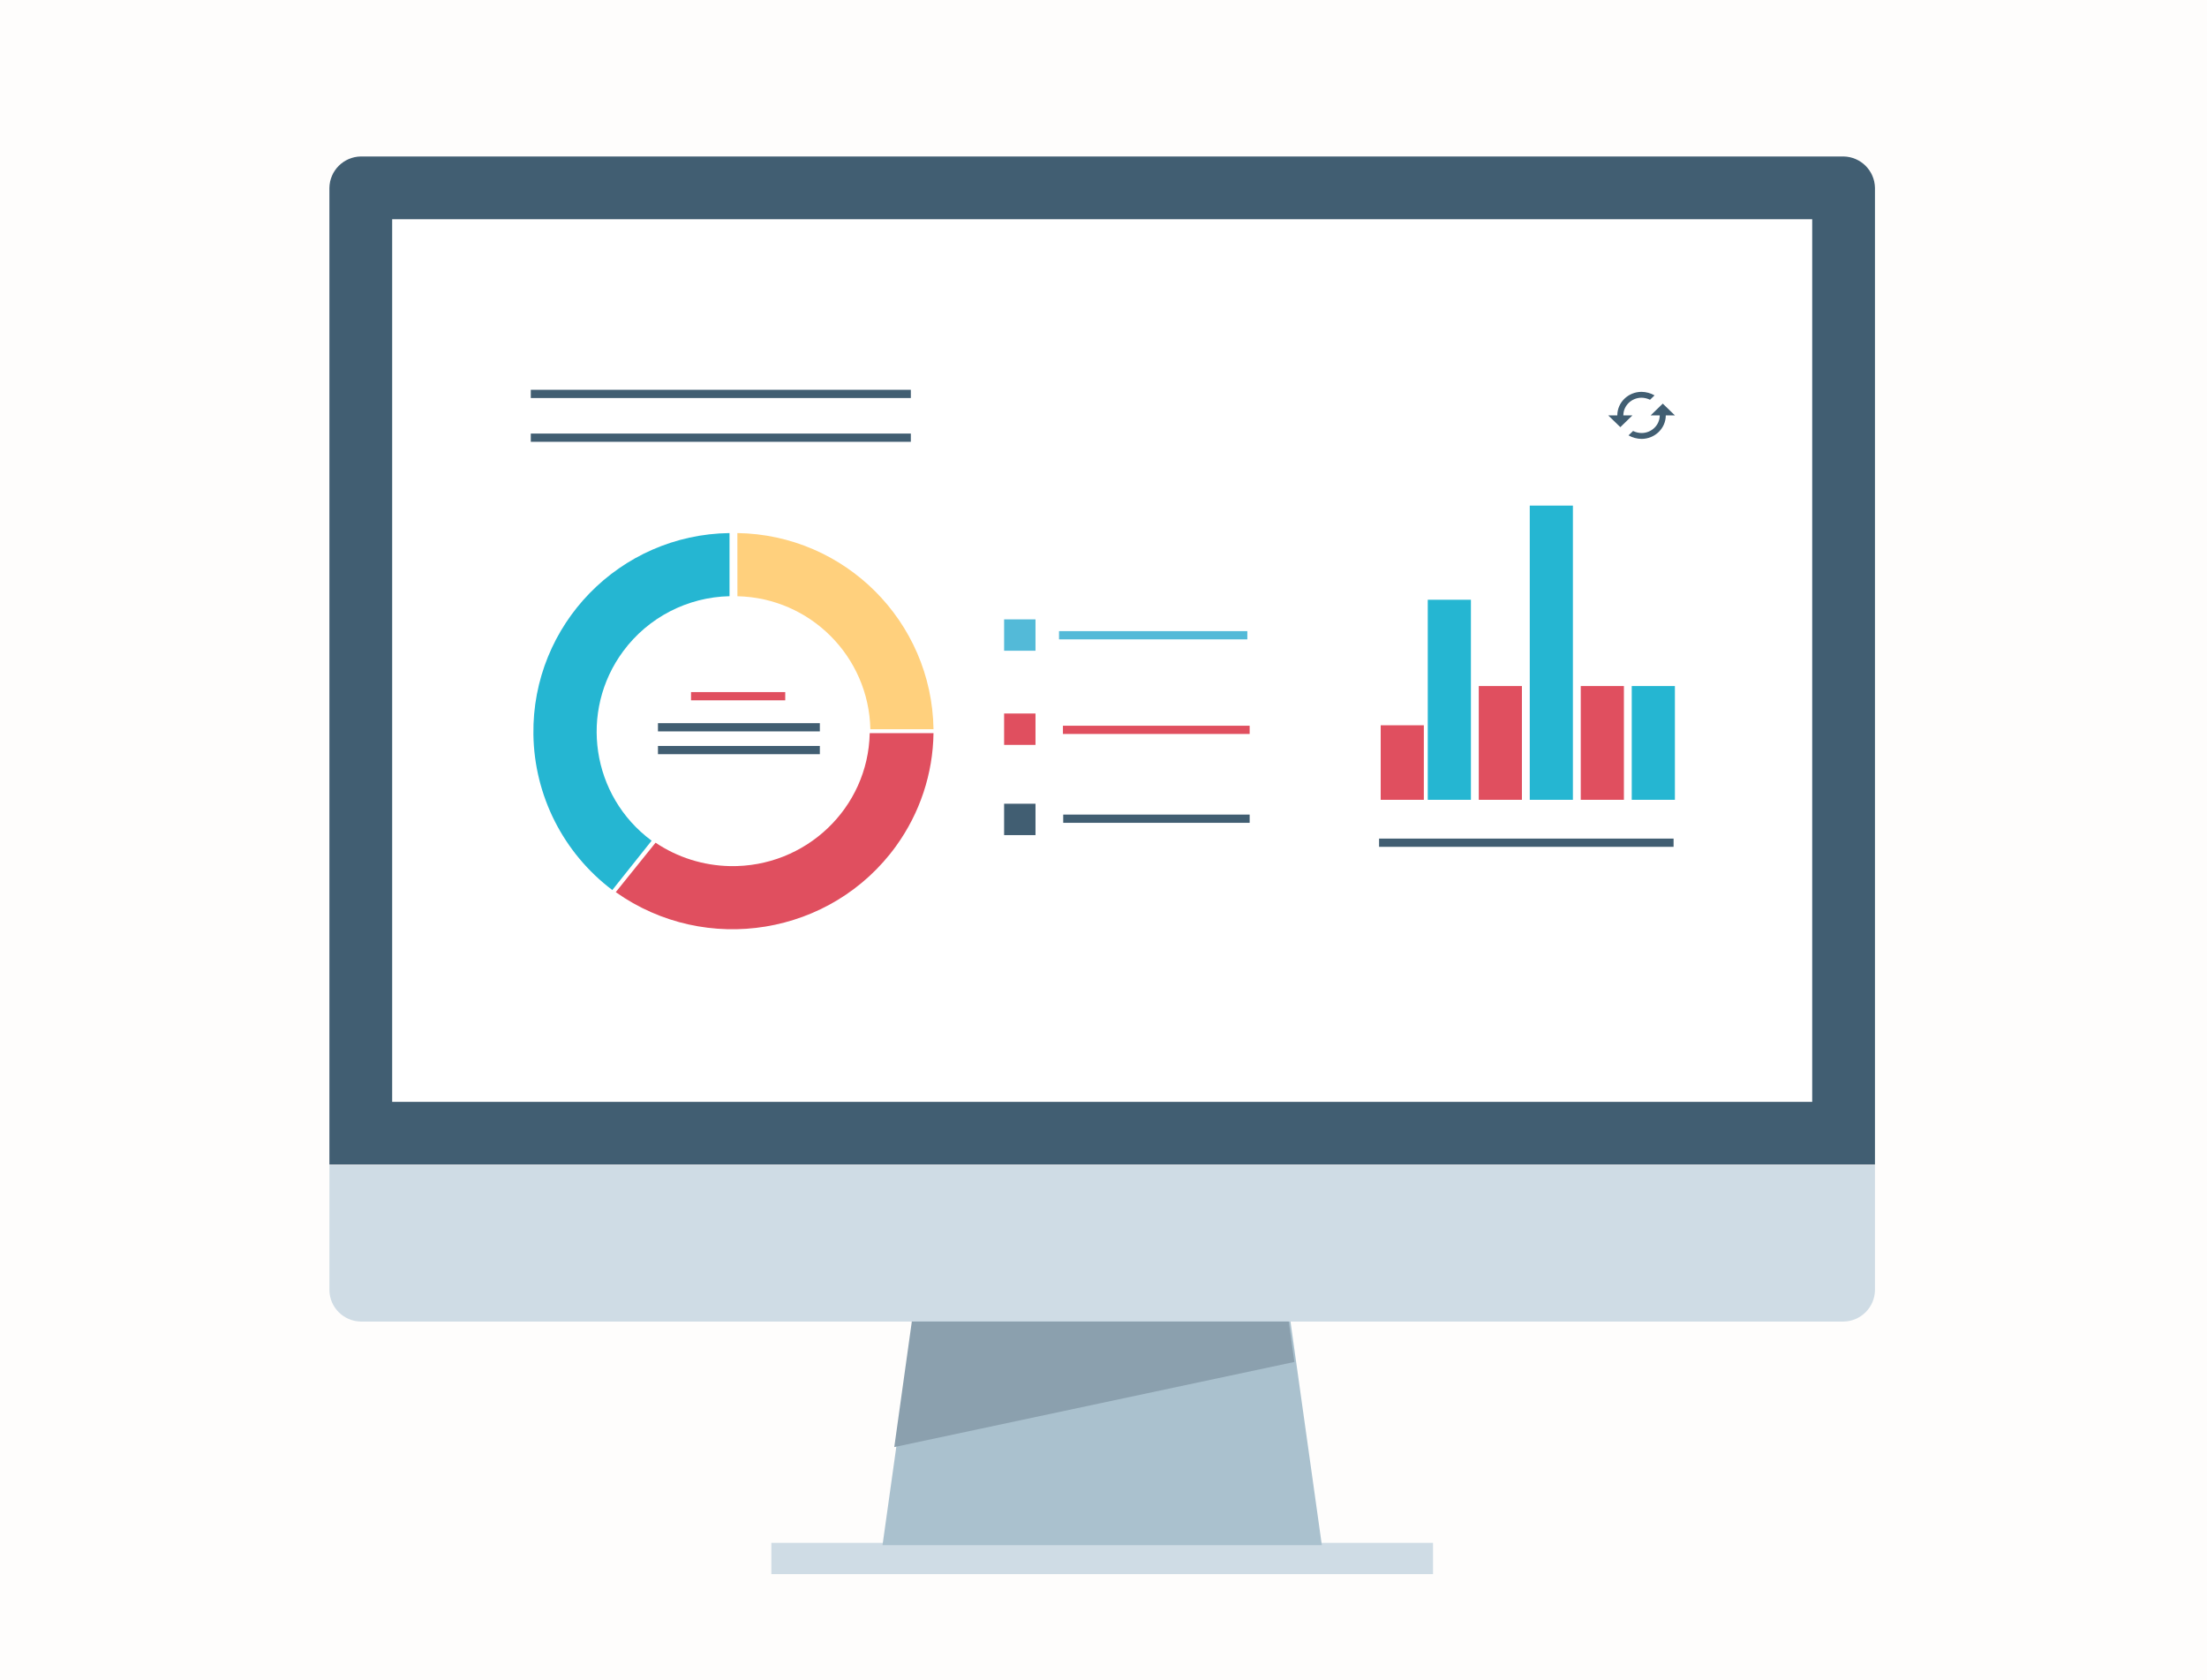 <?xml version="1.0" encoding="UTF-8"?>
<svg width="268px" height="204px" viewBox="0 0 268 204" version="1.1" xmlns="http://www.w3.org/2000/svg" xmlns:xlink="http://www.w3.org/1999/xlink">
    <!-- Generator: Sketch 52.6 (67491) - http://www.bohemiancoding.com/sketch -->
    <title>TIE-Ipad</title>
    <desc>Created with Sketch.</desc>
    <g id="Maquettes" stroke="none" stroke-width="1" fill="none" fill-rule="evenodd">
        <g id="Maquette-DPS-V2.3" transform="translate(-586, -5887)">
            <rect fill="#FEFDFC" x="0" y="0" width="1440" height="6786"></rect>
            <g id="Les-projets-en-cours" transform="translate(107, 4470)">
                <g id="TIE" transform="translate(453, 161)"></g>
            </g>
            <g id="Competences" transform="translate(121, 5251)">
                <g id="Analyse" transform="translate(439, 655)">
                    <g id="graph" transform="translate(66, 0)">
                        <path d="M0,122.42 L0,3.807 C0.038,1.719 1.721,0.038 3.812,0 L183.867,0 C185.958,0.038 187.641,1.719 187.68,3.807 L187.68,122.42 L0,122.42 Z" id="Path" fill="#415E72"></path>
                        <g id="Group" transform="translate(0, 122.42)" fill="#CFDCE5">
                            <path d="M187.68,0.073 L187.68,15.26 C187.641,17.343 185.958,19.019 183.867,19.057 L3.812,19.057 C1.721,19.019 0.038,17.343 0,15.26 L0,0.073 L187.68,0.073 Z" id="Path"></path>
                            <rect id="Rectangle" x="53.665" y="45.927" width="80.35" height="3.797"></rect>
                        </g>
                        <polygon id="Path" fill="#AAC1CE" points="120.515 168.626 67.165 168.626 70.975 141.474 116.704 141.474"></polygon>
                        <rect id="Rectangle" fill="#FFFFFF" x="7.622" y="7.622" width="172.437" height="107.177"></rect>
                        <polygon id="Path" fill="#8BA0AE" points="116.494 141.474 70.724 141.474 68.594 156.717 117.181 146.381"></polygon>
                        <path d="M156.393,31.439 L155.288,31.439 L156.76,32.868 L158.232,31.439 L157.126,31.439 C157.129,30.256 158.116,29.298 159.334,29.295 C159.692,29.301 160.046,29.388 160.365,29.544 L160.916,29.009 C160.433,28.737 159.891,28.589 159.334,28.581 C157.71,28.586 156.396,29.862 156.393,31.439 Z M161.545,31.439 C161.542,32.622 160.556,33.579 159.337,33.582 C158.98,33.576 158.625,33.49 158.306,33.333 L157.755,33.869 C158.238,34.141 158.78,34.288 159.337,34.297 C160.961,34.291 162.275,33.015 162.281,31.439 L163.386,31.439 L161.914,30.01 L160.442,31.439 L161.545,31.439 Z" id="Shape" fill="#415E72" fill-rule="nonzero"></path>
                        <path d="M49.546,53.401 C58.383,53.594 65.498,60.709 65.69,69.546 L73.357,69.546 C73.161,56.476 62.61,45.925 49.54,45.729 L49.546,53.401 Z" id="Path" fill="#FFD07D"></path>
                        <path d="M65.612,70.023 C65.43,79.121 57.827,86.352 48.631,86.171 C45.409,86.106 42.273,85.12 39.606,83.328 L34.773,89.332 C45.73,97.088 60.966,94.586 68.805,83.745 C71.702,79.737 73.292,74.95 73.357,70.023 L65.612,70.023 Z" id="Path" fill="#E04F5F"></path>
                        <path d="M34.354,89.076 L39.128,83.085 C31.814,77.677 30.273,67.368 35.687,60.062 C38.723,55.965 43.486,53.505 48.587,53.397 L48.587,45.729 C35.255,45.907 24.594,56.846 24.772,70.161 C24.871,77.607 28.406,84.587 34.354,89.076 Z" id="Path" fill="#25B6D2"></path>
                        <rect id="Rectangle" fill="#E04F5F" x="127.66" y="69.07" width="5.24" height="9.051"></rect>
                        <rect id="Rectangle" fill="#25B6D2" x="133.376" y="53.827" width="5.24" height="24.294"></rect>
                        <rect id="Rectangle" fill="#E04F5F" x="139.569" y="64.306" width="5.24" height="13.814"></rect>
                        <rect id="Rectangle" fill="#25B6D2" x="145.761" y="42.395" width="5.24" height="35.726"></rect>
                        <rect id="Rectangle" fill="#E04F5F" x="151.954" y="64.306" width="5.24" height="13.814"></rect>
                        <rect id="Rectangle" fill="#25B6D2" x="158.146" y="64.306" width="5.24" height="13.814"></rect>
                        <polygon id="Path" fill="#53BAD8" points="85.742 56.209 81.931 56.209 81.931 60.019 85.742 60.019"></polygon>
                        <rect id="Rectangle" fill="#E04F5F" x="81.931" y="67.641" width="3.811" height="3.811"></rect>
                        <rect id="Rectangle" fill="#415E72" x="81.931" y="78.597" width="3.811" height="3.811"></rect>
                        <rect id="Rectangle" fill="#53BAD8" x="88.6" y="57.638" width="22.865" height="1"></rect>
                        <g id="Group" transform="translate(24.294, 28.104)" fill="#415E72">
                            <rect id="Rectangle" x="0.161" y="5.544" width="46.149" height="1"></rect>
                            <rect id="Rectangle" x="103.169" y="54.726" width="35.763" height="1"></rect>
                            <rect id="Rectangle" x="0.161" y="0.229" width="46.149" height="1"></rect>
                        </g>
                        <g id="Group" transform="translate(43.824, 64.783)" fill="#E04F5F">
                            <rect id="Rectangle" x="45.25" y="4.342" width="22.674" height="1"></rect>
                            <rect id="Rectangle" x="0.088" y="0.257" width="11.441" height="1"></rect>
                        </g>
                        <g id="Group" transform="translate(39.537, 68.594)" fill="#415E72">
                            <rect id="Rectangle" x="0.36" y="0.219" width="19.659" height="1"></rect>
                            <rect id="Rectangle" x="0.36" y="2.987" width="19.659" height="1"></rect>
                            <rect id="Rectangle" x="49.571" y="11.321" width="22.64" height="1"></rect>
                        </g>
                    </g>
                </g>
            </g>
        </g>
    </g>
</svg>
